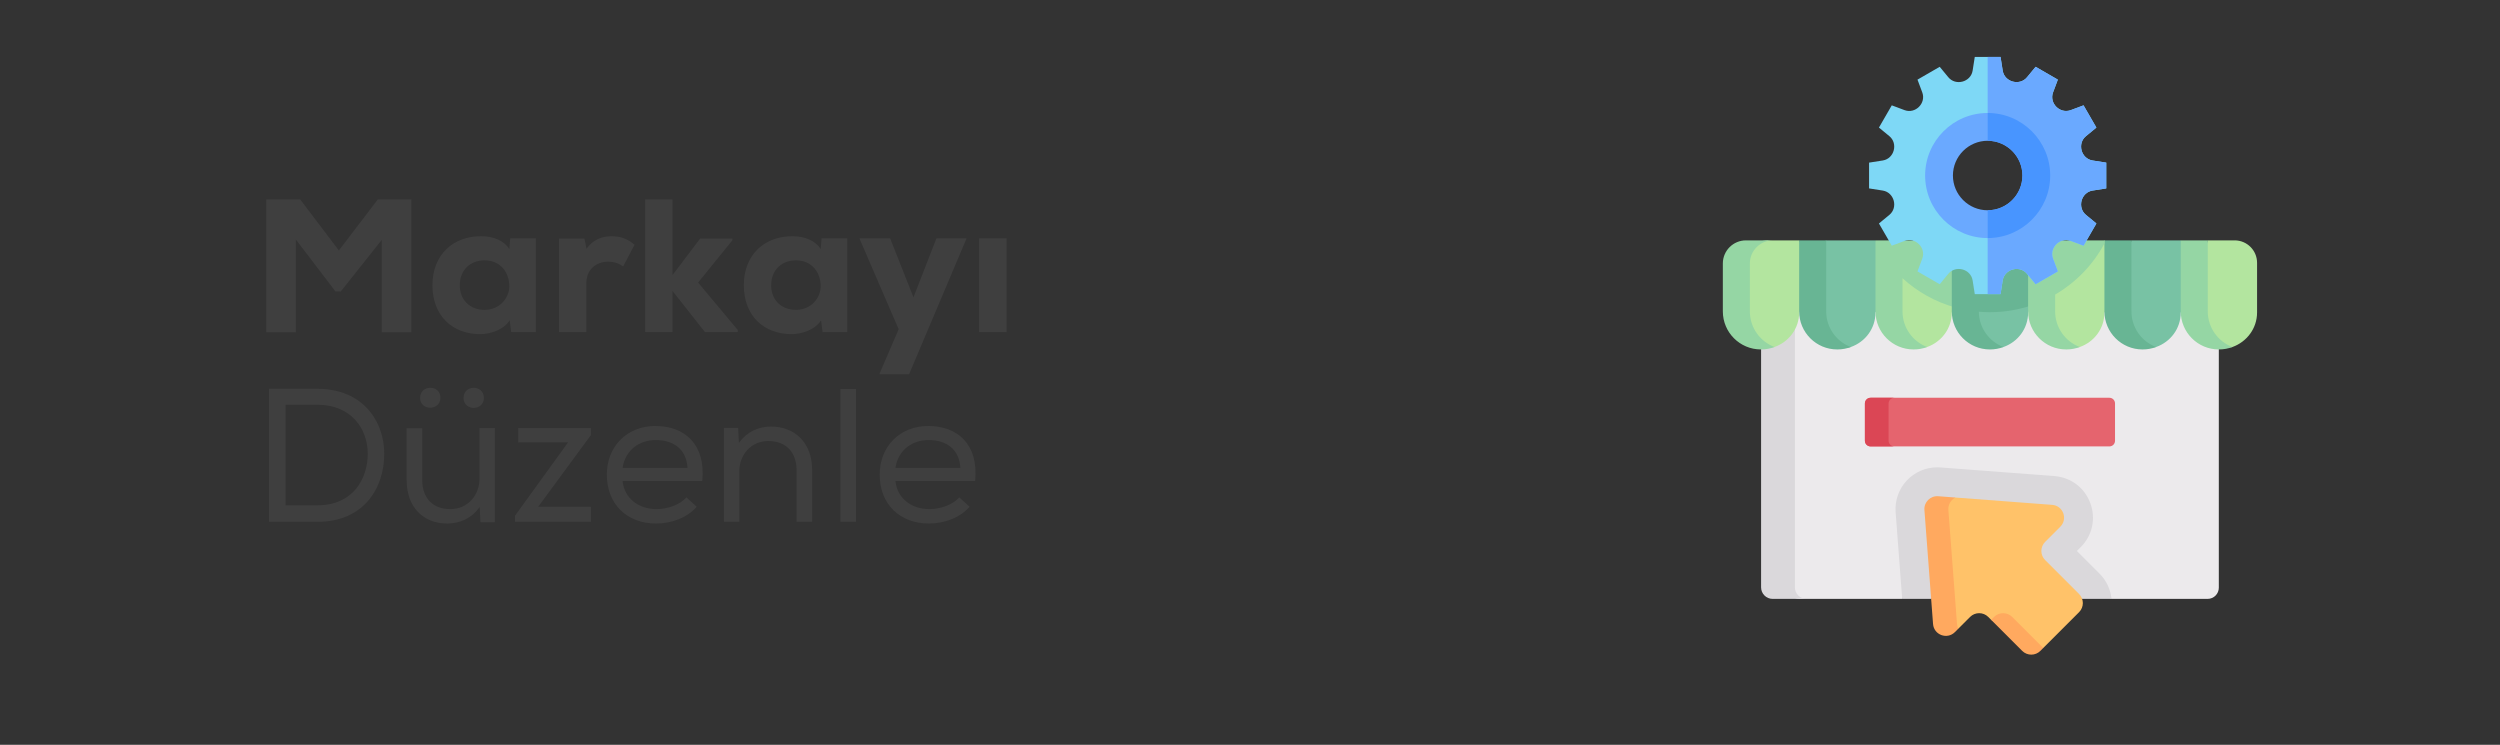 <?xml version="1.0" encoding="UTF-8"?>
<svg width="527px" height="157px" viewBox="0 0 527 157" version="1.1" xmlns="http://www.w3.org/2000/svg" xmlns:xlink="http://www.w3.org/1999/xlink">
    <rect x="0" y="0" width="527" height="157" fill="#333333" stroke="none"/>
    <!-- Generator: Sketch 64 (93537) - https://sketch.com -->
    <title>29111 copy 5</title>
    <desc>Created with Sketch.</desc>
    <g id="29111-copy-5" stroke="none" stroke-width="1" fill="none" fill-rule="evenodd">
        <g id="online-shop" transform="translate(363, 50)" fill-rule="nonzero">
            <path d="M102.363,76.246 L82.105,76.246 L49.336,56.379 L37.982,76.246 L16.411,76.246 C15.105,76.246 13.02,75.188 13.02,73.882 L13.858,11.571 L15.73,7.4 L104.727,7.4 L104.727,73.882 C104.727,75.188 103.669,76.246 102.363,76.246 Z" id="Path" fill="#ECEAEC"></path>
            <path d="M15.367,73.811 L15.367,7.4 L8.238,7.4 L8.238,73.811 C8.238,75.156 9.328,76.246 10.673,76.246 L17.801,76.246 C16.457,76.246 15.367,75.156 15.367,73.811 Z" id="Path" fill="#DAD8DB"></path>
            <path d="M79.574,70.914 L74.806,66.146 L75.613,65.338 C78.072,62.88 78.849,59.327 77.641,56.066 C76.432,52.806 73.528,50.617 70.06,50.355 L46.028,48.536 C45.807,48.519 45.582,48.511 45.36,48.511 C42.924,48.511 40.576,49.537 38.917,51.326 C37.259,53.114 36.414,55.534 36.598,57.966 L37.982,76.246 L44.086,76.246 L54.752,62.959 L75.911,76.246 L82.105,76.246 C81.905,74.232 81.024,72.364 79.574,70.914 L79.574,70.914 Z" id="Path" fill="#DAD8DB"></path>
            <path d="M44.458,57.542 L45.678,79.946 C45.852,82.252 47.048,83.737 48.684,82.101 L49.805,82.538 L52.295,80.048 C53.352,78.992 55.065,78.992 56.121,80.048 L56.734,80.661 L64.054,85.497 C65.111,86.554 65.912,87.66 66.968,86.603 L67.719,86.595 L75.27,79.044 C76.327,77.987 76.327,76.274 75.27,75.218 L68.111,68.059 C67.055,67.002 67.055,65.289 68.111,64.233 L71.31,61.034 C72.945,59.399 71.907,56.598 69.601,56.424 L49.211,54.88 L46.233,55.699 C44.581,55.574 44.333,55.891 44.458,57.542 L44.458,57.542 Z" id="Path" fill="#FFC269"></path>
            <path d="M49.537,81.539 L47.718,57.506 C47.631,56.363 48.265,55.352 49.21,54.88 L45.569,54.605 C43.917,54.48 42.542,55.855 42.667,57.506 L44.486,81.539 C44.661,83.845 47.461,84.883 49.096,83.247 L49.805,82.538 C49.66,82.241 49.565,81.906 49.537,81.539 L49.537,81.539 Z" id="Path" fill="#FFA95F"></path>
            <path d="M61.172,80.048 C60.115,78.992 58.402,78.992 57.346,80.048 L56.733,80.661 L63.28,87.208 C64.337,88.264 66.049,88.264 67.106,87.208 L67.718,86.595 L61.172,80.048 Z" id="Path" fill="#FFA95F"></path>
            <path d="M81.665,44.104 L31.3,44.104 C30.648,44.104 30.119,43.575 30.119,42.922 L30.119,35.031 C30.119,34.379 30.648,33.849 31.3,33.849 L81.665,33.849 C82.317,33.849 82.846,34.379 82.846,35.031 L82.846,42.922 C82.846,43.575 82.317,44.104 81.665,44.104 L81.665,44.104 Z" id="Path" fill="#E5646E"></path>
            <path d="M35.114,42.887 L35.114,35.067 C35.114,34.394 35.659,33.849 36.332,33.849 L31.336,33.849 C30.664,33.849 30.119,34.394 30.119,35.067 L30.119,42.887 C30.119,43.559 30.664,44.104 31.336,44.104 L36.332,44.104 C35.659,44.104 35.114,43.559 35.114,42.887 Z" id="Path" fill="#DB4655"></path>
            <path d="M8.394,22.779 L8.15,23.119 C3.849,23.119 2.694,20.177 2.694,15.876 L2.694,5.397 C2.694,2.786 7.145,0.67 9.756,0.67 L16.263,0.67 L20.646,8.709 L16.263,15.876 C16.263,19.259 14.081,22.075 11.067,23.15 C10.249,23.442 9.313,22.779 8.394,22.779 L8.394,22.779 Z" id="Path" fill="#B3E59F"></path>
            <path d="M40.651,22.832 L40.139,22.832 C35.838,22.832 35.109,20.177 35.109,15.876 L40.304,0.67 L48.439,0.67 L52.962,9.292 L48.439,15.876 C48.439,19.254 46.25,22.071 43.243,23.15 C42.421,23.445 41.574,22.832 40.651,22.832 L40.651,22.832 Z" id="Path" fill="#B3E59F"></path>
            <path d="M72.874,22.938 L72.362,22.938 C68.061,22.938 67.098,17.858 67.098,13.557 L80.614,0.67 L90.485,8.962 L80.614,15.876 C80.614,19.268 78.446,22.081 75.419,23.15 C74.608,23.436 73.783,22.938 72.874,22.938 L72.874,22.938 Z" id="Path" fill="#B3E59F"></path>
            <path d="M5.872,15.641 L5.872,5.539 C5.872,2.85 8.052,0.67 10.741,0.67 L5.044,0.67 C2.355,0.67 0.175,2.85 0.175,5.539 L0.175,15.641 C0.175,20.071 3.767,23.664 8.198,23.664 L8.24,23.664 C9.235,23.664 10.188,23.481 11.067,23.15 C8.032,22.006 5.872,19.076 5.872,15.641 L5.872,15.641 Z" id="Path" fill="#95D6A4"></path>
            <path d="M105.002,22.591 L104.49,22.591 C100.189,22.591 98.123,20.177 98.123,15.876 L102.399,0.67 L108.063,0.67 C110.674,0.67 112.79,2.786 112.79,5.397 L112.79,15.876 C112.79,19.252 110.599,22.07 107.595,23.15 C106.771,23.446 105.927,22.591 105.002,22.591 L105.002,22.591 Z" id="Path" fill="#B3E59F"></path>
            <path d="M24.588,23.3 L24.035,23.059 C19.733,23.059 18.167,20.177 18.167,15.876 L21.89,0.67 L32.35,0.67 L36.725,9.049 L32.35,15.876 C32.35,19.268 30.182,22.082 27.155,23.15 C26.344,23.436 25.496,23.3 24.588,23.3 L24.588,23.3 Z" id="Path" fill="#78C2A4"></path>
            <path d="M56.738,22.343 L56.226,22.343 C51.925,22.343 50.933,20.177 50.933,15.876 L54.128,0.67 L64.526,0.67 L68.97,8.046 L64.526,15.876 C64.526,19.268 62.358,22.081 59.331,23.15 C58.52,23.436 57.647,22.343 56.738,22.343 L56.738,22.343 Z" id="Path" fill="#78C2A4"></path>
            <path d="M88.914,22.747 L88.402,22.747 C84.101,22.747 82.242,20.177 82.242,15.876 L86.311,0.67 L96.702,0.67 L101.413,8.908 L96.702,15.876 C96.702,19.268 94.533,22.082 91.507,23.15 C90.696,23.436 89.823,22.747 88.914,22.747 L88.914,22.747 Z" id="Path" fill="#78C2A4"></path>
            <path d="M102.399,15.641 L102.399,0.67 L96.702,0.67 L96.702,15.641 C96.702,20.071 100.294,23.664 104.725,23.664 L104.767,23.664 C105.763,23.664 106.715,23.481 107.595,23.15 C104.559,22.006 102.399,19.076 102.399,15.641 L102.399,15.641 Z" id="Path" fill="#95D6A4"></path>
            <path d="M49.166,14.816 L52.962,9.292 L48.438,0.67 L32.35,0.67 L32.35,15.641 C32.35,20.072 35.942,23.664 40.374,23.664 L40.415,23.664 C41.411,23.664 42.363,23.481 43.243,23.15 C40.208,22.006 38.048,19.076 38.048,15.641 L38.048,8.649 C41.177,11.508 44.97,13.65 49.166,14.816 L49.166,14.816 Z" id="Path" fill="#95D6A4"></path>
            <path d="M21.96,15.641 L21.96,0.67 L16.263,0.67 L16.263,15.641 C16.263,20.071 19.855,23.664 24.286,23.664 L24.328,23.664 C25.323,23.664 26.276,23.481 27.155,23.15 C24.12,22.006 21.96,19.076 21.96,15.641 L21.96,15.641 Z" id="Path" fill="#68B594"></path>
            <path d="M86.311,15.641 L86.311,0.67 L80.614,0.67 L80.614,15.641 C80.614,20.071 84.206,23.664 88.637,23.664 L88.679,23.664 C89.675,23.664 90.627,23.481 91.507,23.15 C88.471,22.006 86.311,19.076 86.311,15.641 L86.311,15.641 Z" id="Path" fill="#68B594"></path>
            <path d="M65.413,14.313 L68.97,8.046 L64.526,0.67 L48.439,0.67 L48.439,15.641 C48.439,20.072 52.03,23.664 56.462,23.664 L56.503,23.664 C57.499,23.664 58.452,23.481 59.331,23.15 C56.316,22.014 54.167,19.115 54.138,15.709 C54.911,15.775 55.693,15.811 56.483,15.811 C59.609,15.811 62.613,15.282 65.413,14.313 Z" id="Path" fill="#68B594"></path>
            <path d="M64.526,0.67 L64.526,15.641 C64.526,20.072 68.118,23.664 72.549,23.664 L72.591,23.664 C73.587,23.664 74.539,23.481 75.419,23.15 C72.384,22.006 70.223,19.076 70.223,15.641 L70.223,12.096 C74.603,9.541 78.215,5.81 80.614,1.332 L80.614,0.67 L64.526,0.67 Z" id="Path" fill="#95D6A4"></path>
        </g>
        <path d="M62.36,70.04 L62.36,50.48 L70.72,61.44 L71.84,61.44 L80.48,50.56 L80.48,70.04 L86.72,70.04 L86.72,42.04 L79.64,42.04 L71.44,52.8 L63.28,42.04 L56.12,42.04 L56.12,42.04 L56.12,70.04 L62.36,70.04 Z M101.36,70.44 C103.28,70.4 106.12,69.6 107.44,67.52 L107.76,70 L112.96,70 L112.96,50.24 L112.96,50.24 L107.56,50.24 L107.36,52.52 C106.32,50.76 104,49.8 101.52,49.8 C95.68,49.72 91.16,53.56 91.16,60.12 C91.16,66.64 95.44,70.48 101.36,70.44 Z M102.12,65.32 C99.24,65.32 96.92,63.4 96.92,60.12 C96.92,56.84 99.24,54.88 102.12,54.88 C105.56,54.88 107.36,57.48 107.36,60.32 C107.36,62.8 105.36,65.32 102.12,65.32 Z M123.6,70 L123.6,59.72 C123.6,56.76 125.72,55.16 128.2,55.16 C129.4,55.16 130.4,55.48 131.36,56.16 L133.76,51.6 C132.36,50.36 130.8,49.8 128.92,49.8 C126.72,49.8 124.96,50.6 123.64,52.44 L123.2,50.28 L117.84,50.28 L117.84,70 L123.6,70 Z M141.76,70 L141.76,61.32 L148.6,70 L155.52,70 L155.52,69.56 L147.16,59.56 L154.4,50.64 L154.4,50.28 L147.6,50.28 L141.76,58 L141.76,42.04 L136,42.04 L136,70 L141.76,70 Z M167,70.44 C168.92,70.4 171.76,69.6 173.08,67.52 L173.4,70 L178.6,70 L178.6,50.24 L178.6,50.24 L173.2,50.24 L173,52.52 C171.96,50.76 169.64,49.8 167.16,49.8 C161.32,49.72 156.8,53.56 156.8,60.12 C156.8,66.64 161.08,70.48 167,70.44 Z M167.76,65.32 C164.88,65.32 162.56,63.4 162.56,60.12 C162.56,56.84 164.88,54.88 167.76,54.88 C171.2,54.88 173,57.48 173,60.32 C173,62.8 171,65.32 167.76,65.32 Z M191.64,78.88 L203.76,50.24 L197.4,50.24 L192.56,62.68 L187.64,50.24 L181.16,50.24 L189.44,69.4 L185.36,78.88 L191.64,78.88 Z M212.2,70 L212.2,50.24 L206.4,50.24 L206.4,70 L212.2,70 Z M66.92,110 C76.72,110 81,102.84 81,95.68 C81,88.76 76.44,81.96 66.92,81.96 L56.72,81.96 L56.72,110 L66.92,110 Z M66.92,106.52 L60.2,106.52 L60.2,85.32 L66.92,85.32 C74.08,85.32 77.52,90.44 77.52,95.64 C77.52,101 74.36,106.52 66.92,106.52 Z M92.84,83.84 C92.84,81.04 88.56,81.04 88.56,83.88 C88.56,86.64 92.84,86.64 92.84,83.84 Z M102,83.88 C102,81.04 97.72,81.04 97.72,83.88 C97.72,86.68 102,86.68 102,83.88 Z M94.28,110.36 C97.04,110.32 99.4,109.28 101.12,106.88 L101.28,110.08 L104.32,110.08 L104.32,90.28 L104.36,90.24 L101.08,90.24 L101.08,100.84 C101.08,104.44 98.6,107.28 95,107.32 C91.24,107.36 89,105 89,101.16 L89,90.28 L85.72,90.28 L85.72,101.2 C85.72,106.96 89.28,110.36 94.28,110.36 Z M124.56,110 L124.56,106.84 L113.44,106.84 L124.56,91.72 L124.56,90.24 L109.24,90.24 L109.24,93.24 L119.76,93.24 L108.56,108.72 L108.56,110 L124.56,110 Z M138.32,110.36 C141.4,110.36 144.84,109.2 146.84,106.84 L146.88,106.84 L144.68,104.84 C143.36,106.44 140.64,107.32 138.4,107.32 C134.6,107.32 131.6,105.04 131.24,101.4 L148.04,101.4 C148.8,93.52 144.2,89.8 138.16,89.8 C132.2,89.8 127.92,94.08 127.92,100.04 C127.92,106.32 132.2,110.36 138.32,110.36 Z M144.918,98.64 L131.24,98.64 C131.8,94.84 134.8,92.76 138.24,92.76 C142.032,92.76 144.639,94.747 144.905,98.421 L144.918,98.64 Z M155.84,110 L155.84,99.4 C155.84,95.84 158.32,93 161.92,92.96 C165.68,92.96 167.92,95.32 167.92,99.12 L167.92,110 L171.2,110 L171.2,99.08 C171.2,93.28 167.52,89.92 162.52,89.92 C159.88,89.92 157.48,91 155.76,93.36 L155.6,90.2 L152.6,90.2 L152.6,110 L155.84,110 Z M180.44,110 L180.44,82 L177.16,82 L177.16,110 L180.44,110 Z M195.84,110.36 C198.92,110.36 202.36,109.2 204.36,106.84 L204.4,106.84 L202.2,104.84 C200.88,106.44 198.16,107.32 195.92,107.32 C192.12,107.32 189.12,105.04 188.76,101.4 L205.56,101.4 C206.32,93.52 201.72,89.8 195.68,89.8 C189.72,89.8 185.44,94.08 185.44,100.04 C185.44,106.32 189.72,110.36 195.84,110.36 Z M202.437,98.64 L188.76,98.64 C189.32,94.84 192.32,92.76 195.76,92.76 C199.552,92.76 202.159,94.747 202.425,98.421 L202.437,98.64 Z" id="MarkayıDüzenle" fill="#3F3F3F" fill-rule="nonzero"></path>
        <g id="settings" transform="translate(394, 12)" fill-rule="nonzero">
            <path d="M47.086,28.175 L50,27.718 L50,22.282 L47.086,21.825 C44.688,21.421 43.845,18.244 45.72,16.703 L47.919,14.892 L45.213,10.206 L42.521,11.214 C40.243,12.067 37.932,9.759 38.786,7.479 L39.794,4.787 L35.108,2.081 L33.297,4.28 C31.759,6.151 28.58,5.316 28.175,2.914 L27.718,-5.55111512e-15 L22.282,-5.55111512e-15 L21.825,2.914 C21.418,5.312 18.244,6.155 16.703,4.28 L14.892,2.081 L10.206,4.787 L11.214,7.479 C12.067,9.757 9.759,12.068 7.479,11.214 L4.787,10.206 L2.081,14.892 L4.28,16.703 C6.147,18.24 5.322,21.419 2.914,21.825 L-5.55111512e-15,22.282 L-5.55111512e-15,27.718 L2.914,28.175 C5.303,28.58 6.162,31.748 4.28,33.297 L2.081,35.108 L4.787,39.794 L7.479,38.786 C9.746,37.937 12.072,40.232 11.214,42.521 L10.206,45.213 L14.892,47.919 L16.703,45.72 C18.239,43.854 21.417,44.678 21.825,47.086 L22.282,50 L27.718,50 L28.175,47.086 C28.577,44.703 31.745,43.834 33.297,45.72 L35.108,47.919 L39.794,45.213 L38.786,42.521 C37.937,40.254 40.232,37.928 42.521,38.786 L45.213,39.794 L47.919,35.108 L45.72,33.297 C43.849,31.758 44.684,28.582 47.086,28.175 Z M25,37.207 C18.269,37.207 12.793,31.731 12.793,25 C12.793,18.269 18.269,12.793 25,12.793 C31.731,12.793 37.207,18.269 37.207,25 C37.207,31.731 31.731,37.207 25,37.207 Z" id="Shape" fill="#7ED8F6"></path>
            <path d="M45.72,33.297 L47.919,35.108 L45.213,39.794 L42.521,38.786 C40.232,37.928 37.937,40.254 38.786,42.521 L39.794,45.213 L35.108,47.919 L33.297,45.72 C31.745,43.834 28.577,44.703 28.175,47.086 L27.718,50 L25,50 L25,37.207 C31.731,37.207 37.207,31.731 37.207,25 C37.207,18.269 31.731,12.793 25,12.793 L25,0 L27.718,0 L28.175,2.914 C28.58,5.316 31.759,6.151 33.297,4.28 L35.108,2.081 L39.794,4.787 L38.786,7.479 C37.932,9.759 40.243,12.067 42.521,11.214 L45.213,10.206 L47.919,14.892 L45.72,16.703 C43.845,18.244 44.688,21.421 47.086,21.825 L50,22.282 L50,27.718 L47.086,28.175 C44.684,28.582 43.849,31.758 45.72,33.297 Z" id="Path" fill="#6AA9FF"></path>
            <path d="M25,11.816 C17.73,11.816 11.816,17.73 11.816,25 C11.816,32.27 17.73,38.184 25,38.184 C32.27,38.184 38.184,32.27 38.184,25 C38.184,17.73 32.27,11.816 25,11.816 Z M25,32.324 C20.962,32.324 17.676,29.039 17.676,25 C17.676,20.961 20.962,17.676 25,17.676 C29.038,17.676 32.324,20.961 32.324,25 C32.324,29.039 29.038,32.324 25,32.324 Z" id="Shape" fill="#6AA9FF"></path>
            <path d="M38.184,25 C38.184,32.27 32.27,38.184 25,38.184 L25,32.324 C29.038,32.324 32.324,29.039 32.324,25 C32.324,20.961 29.038,17.676 25,17.676 L25,11.816 C32.27,11.816 38.184,17.73 38.184,25 Z" id="Path" fill="#4895FF"></path>
        </g>
    </g>
</svg>
